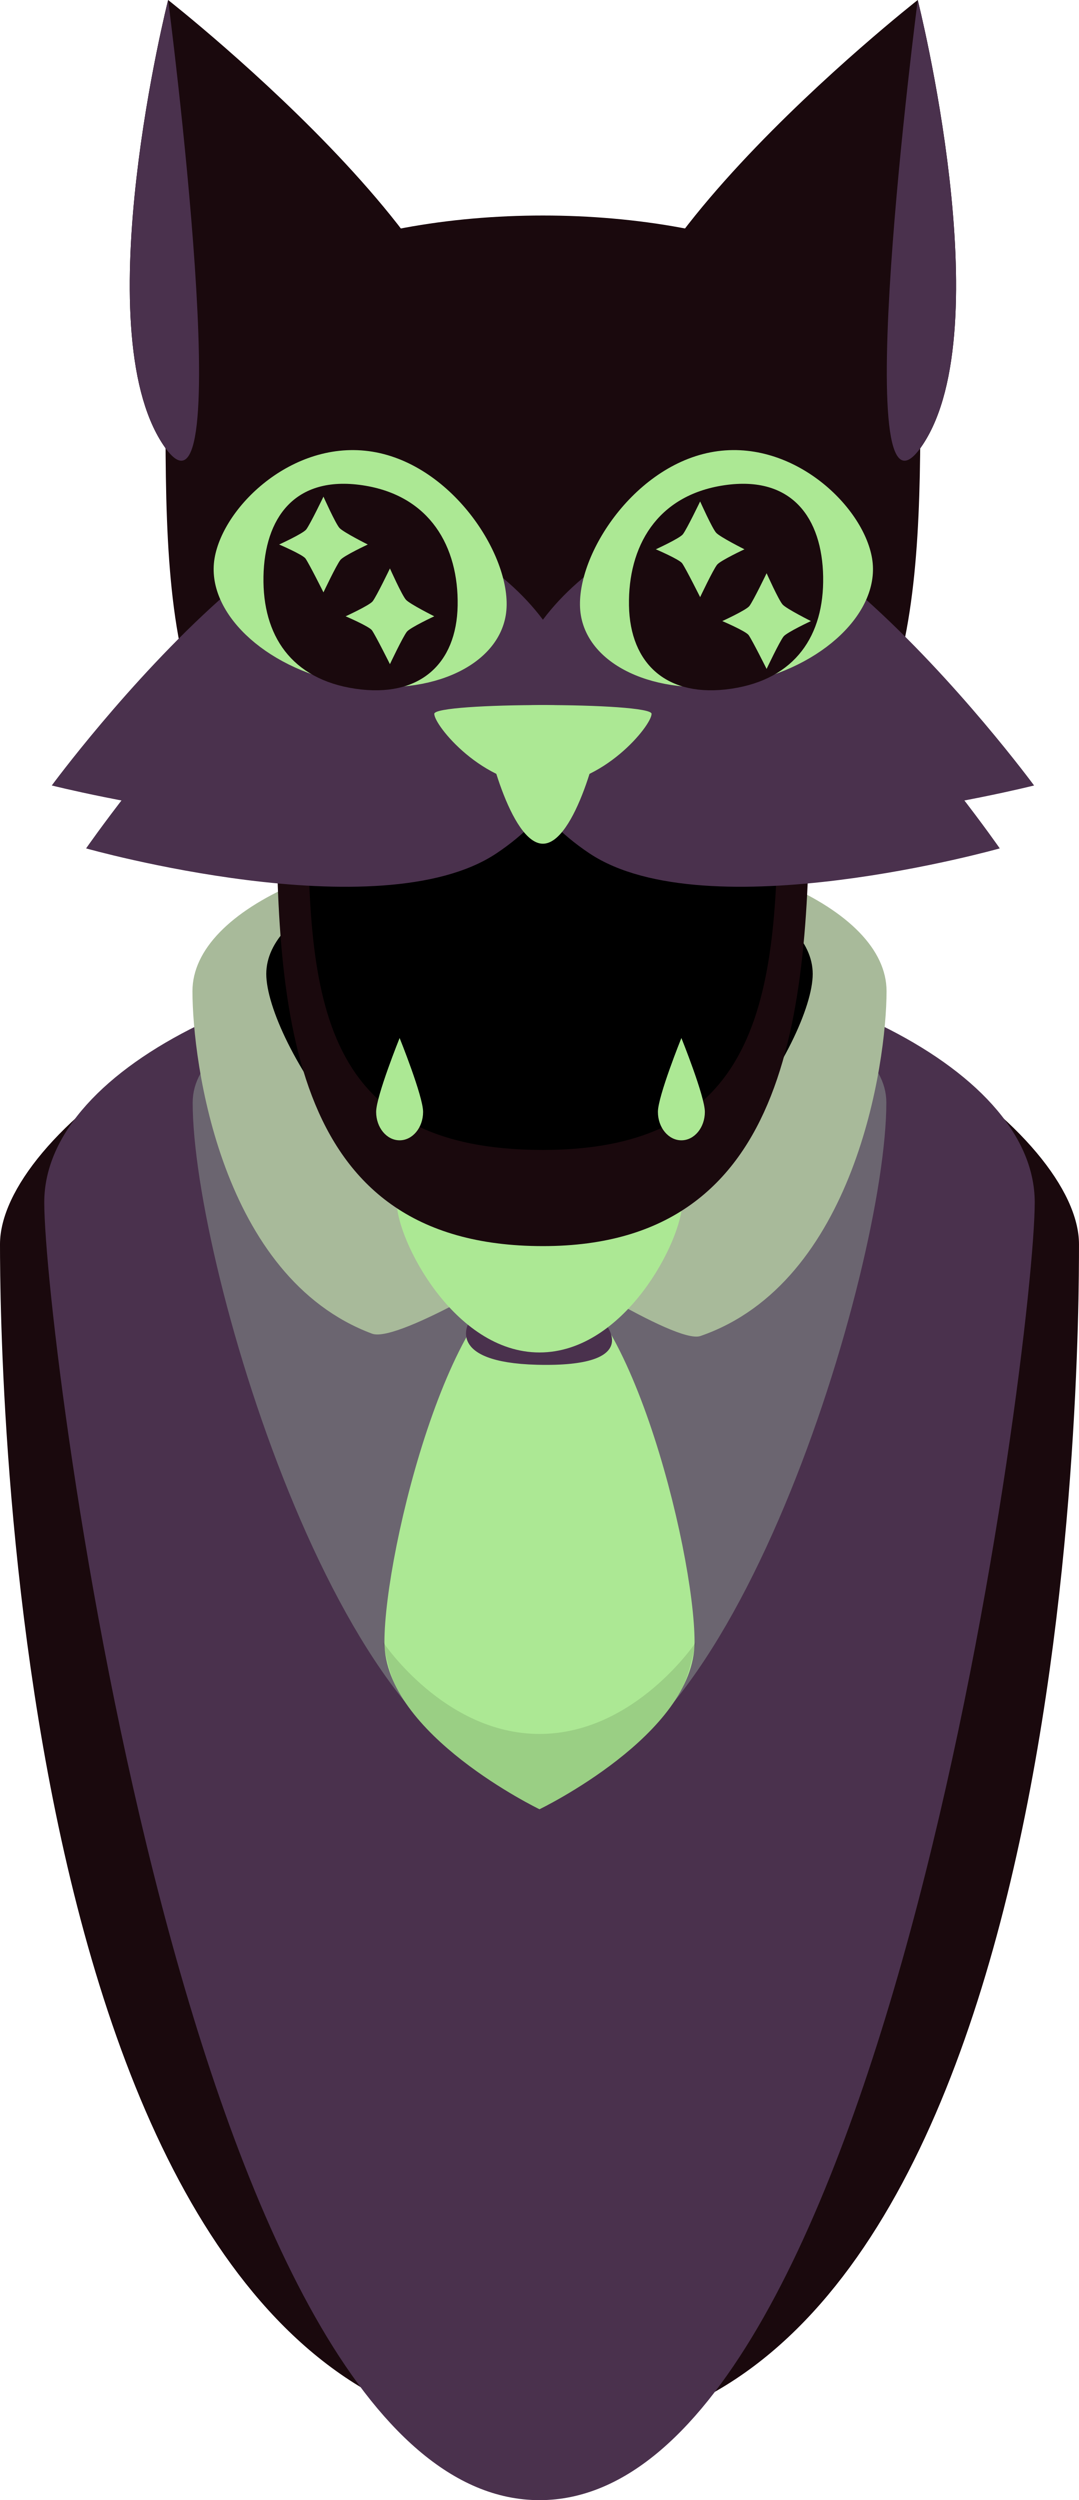 <svg version="1.1" xmlns="http://www.w3.org/2000/svg" xmlns:xlink="http://www.w3.org/1999/xlink" width="121.743" height="282.023" viewBox="0,0,121.743,282.023"><g transform="translate(-259.129,-45.374)"><g data-paper-data="{&quot;isPaintingLayer&quot;:true}" fill-rule="nonzero" stroke-linecap="butt" stroke-linejoin="miter" stroke-miterlimit="10" stroke-dasharray="" stroke-dashoffset="0" style="mix-blend-mode: normal"><g stroke="#000000" stroke-width="0"><path d="M320,152.707c33.618,0 60.871,20.766 60.871,33.021c0,12.255 -0.383,134.864 -60.871,134.514c-59.907,-0.346 -60.871,-122.259 -60.871,-134.514c0,-12.255 27.253,-33.021 60.871,-33.021z" fill="#1a090d"/><path d="M320,152.707c28.097,0 55.877,12.668 55.877,28.295c0,15.627 -16.57,146.395 -55.877,146.395c-39.308,0 -55.877,-130.768 -55.877,-146.395c0,-15.627 27.781,-28.295 55.877,-28.295z" fill="#4a314d"/><path d="M359.134,169.759c0,18.669 -17.604,76.972 -39.133,76.972c-21.529,0 -39.133,-58.302 -39.133,-76.972c0,-18.669 78.267,-18.669 78.267,0z" fill="#6b6570"/><path d="M320,140.104c21.627,0 39.159,7.647 39.159,17.08c0,8.127 -3.571,32.889 -21.005,38.897c-2.801,0.965 -18.153,-9.042 -18.153,-9.042c0,0 -15.868,9.907 -18.895,8.776c-17.06,-6.373 -20.263,-30.619 -20.263,-38.631c0,-9.433 17.532,-17.08 39.159,-17.08z" fill="#a8ba9a"/><path d="M302.504,230.61c0,-10.411 7.833,-41.84 17.496,-41.84c9.663,0 17.496,31.429 17.496,41.84c0,10.411 -17.496,18.851 -17.496,18.851c0,0 -17.496,-8.44 -17.496,-18.851z" fill="#ace894"/><path d="M320,141.788c17.025,0 30.827,6.02 30.827,13.446c0,7.426 -13.868,29.843 -30.827,29.843c-16.959,0 -30.827,-22.417 -30.827,-29.843c0,-7.426 13.802,-13.446 30.827,-13.446z" fill="#000000"/><path d="M327.403,194.676c0,0 4.399,4.954 -7.68,4.647c-10.409,-0.265 -7.697,-4.759 -7.697,-4.759z" fill="#4a314d"/><path d="M320,175.032c9.663,0 16.108,1.75 16.108,5.965c0,4.215 -6.445,16.938 -16.108,16.938c-9.663,0 -16.108,-12.723 -16.108,-16.938c0,-4.215 6.445,-5.965 16.108,-5.965z" fill="#ace894"/></g><g stroke="none"><path d="M350.474,133.091c0,25.32 -1.618,52.847 -30.087,52.847c-29.381,0 -30.087,-27.526 -30.087,-52.847c0,-25.32 60.174,-25.32 60.174,0z" fill="#1a090d" stroke-width="NaN"/><path d="M346.904,134.684c0,22.316 -1.426,40.406 -26.516,40.406c-25.894,0 -26.516,-18.09 -26.516,-40.406c0,-22.316 53.032,-22.316 53.032,0z" fill="#000000" stroke-width="NaN"/><path d="M301.569,170.798c0,-1.771 2.649,-8.336 2.649,-8.336c0,0 2.649,6.565 2.649,8.336c0,1.771 -1.186,3.206 -2.649,3.206c-1.463,0 -2.649,-1.435 -2.649,-3.206z" fill="#ace894" stroke-width="0.5"/><path d="M333.36,170.798c0,-1.771 2.649,-8.336 2.649,-8.336c0,0 2.649,6.565 2.649,8.336c0,1.771 -1.186,3.206 -2.649,3.206c-1.463,0 -2.649,-1.435 -2.649,-3.206z" fill="#ace894" stroke-width="0.5"/></g><g stroke="none"><g><path d="M362.974,91.896c0,12.842 -0.431,24.63 -4.204,33.863c-4.928,12.06 -71.933,12.444 -76.812,0.903c-3.958,-9.362 -4.158,-21.501 -4.158,-34.766c0,-29.616 85.174,-29.616 85.174,0z" fill="#1a090d" stroke-width="NaN"/><path d="M315.131,134.544c-13.201,8.785 -50.16,-0.567 -50.16,-0.567c0,0 8.627,-11.74 19.011,-21.015c10.019,-8.949 44.35,12.797 31.149,21.582z" fill="#4a314d" stroke-width="NaN"/><path d="M325.644,134.544c-13.201,-8.785 21.022,-30.601 31.01,-21.706c10.446,9.304 19.15,21.14 19.15,21.14c0,0 -36.959,9.351 -50.16,0.566z" data-paper-data="{&quot;index&quot;:null}" fill="#4a314d" stroke-width="NaN"/><path d="M312.777,108.263c14.501,9.65 15.555,24.594 2.354,33.379c-13.201,8.785 -46.289,-0.567 -46.289,-0.567c0,0 29.433,-42.462 43.935,-32.812z" fill="#4a314d" stroke-width="NaN"/><path d="M325.644,141.641c-13.201,-8.785 -12.147,-23.729 2.354,-33.379c14.501,-9.65 43.935,32.812 43.935,32.812c0,0 -33.087,9.351 -46.289,0.567z" data-paper-data="{&quot;index&quot;:null}" fill="#4a314d" stroke-width="NaN"/><g fill="#ace894" stroke-width="0"><path d="M332.646,125.897c0,1.321 -5.489,8.073 -12.259,8.073c-6.77,0 -12.259,-6.752 -12.259,-8.073c0,-1.321 24.518,-1.321 24.518,0z"/><path d="M326.965,126.616c0,2.28 -2.945,13.932 -6.578,13.932c-3.633,0 -6.578,-11.652 -6.578,-13.932c0,-2.28 13.156,-2.28 13.156,0z"/></g></g><g><g><path d="M310.91,93.18c-9.65,14.501 -24.594,15.555 -33.379,2.354c-8.785,-13.201 0.567,-50.16 0.567,-50.16c0,0 42.462,33.305 32.812,47.806z" fill="#1a090d" stroke-width="NaN"/><path d="M277.532,95.534c-8.785,-13.201 0.567,-50.16 0.567,-50.16c0,0 8.218,63.362 -0.567,50.16z" fill="#4a314d" stroke-width="NaN"/></g><g><path d="M362.677,45.374c0,0 9.351,36.959 0.567,50.16c-8.785,13.201 -23.729,12.147 -33.379,-2.354c-9.65,-14.501 32.812,-47.806 32.812,-47.806z" data-paper-data="{&quot;index&quot;:null}" fill="#1a090d" stroke-width="NaN"/><path d="M362.677,45.374c0,0 9.351,36.959 0.567,50.16c-8.785,13.201 -0.567,-50.16 -0.567,-50.16z" data-paper-data="{&quot;index&quot;:null}" fill="#4a314d" stroke-width="NaN"/></g></g><g fill="none" stroke-width="1" font-family="sans-serif" font-weight="normal" font-size="12" text-anchor="start"><g/><g data-paper-data="{&quot;index&quot;:null}"/></g></g><path d="M302.352,230.61c0,0 6.895,10.356 17.648,10.356c10.753,0 17.648,-10.356 17.648,-10.356c0,0 -0.694,3.605 -1.588,5.281c-4.183,7.841 -16.06,13.57 -16.06,13.57c0,0 -12.307,-5.936 -16.277,-13.993c-0.764,-1.55 -1.371,-4.858 -1.371,-4.858z" fill-opacity="0.106" fill="#000000" stroke="#000000" stroke-width="0"/><path d="M341.167,109.583c0.69,0 0.69,2.5 0,2.5c-0.69,0 -0.69,-2.5 0,-2.5z" fill="#1a090d" stroke="none" stroke-width="0.5"/><path d="M301.167,110.25c0.69,0 0.69,2.5 0,2.5c-0.69,0 -0.69,-2.5 0,-2.5z" fill="#1a090d" stroke="none" stroke-width="0.5"/><g stroke="none"><g stroke-width="0"><g data-paper-data="{&quot;index&quot;:null}"><path d="M324.668,114.78c-1.004,-5.993 5.538,-16.606 14.611,-18.378c9.073,-1.772 17.243,5.969 18.246,11.962c1.004,5.993 -5.538,12.288 -14.611,14.059c-9.073,1.772 -17.243,-1.65 -18.246,-7.644z" fill="#ace894"/><path d="M352.005,110.432c0.115,6.597 -3.121,11.558 -10.359,12.632c-7.238,1.073 -11.434,-2.785 -11.549,-9.383c-0.115,-6.597 3.087,-12.435 10.745,-13.57c7.658,-1.136 11.048,3.724 11.164,10.321z" data-paper-data="{&quot;index&quot;:null}" fill="#1a090d"/></g><g><path d="M316.193,114.78c-1.004,5.993 -9.173,9.415 -18.246,7.644c-9.073,-1.772 -15.615,-8.066 -14.611,-14.059c1.004,-5.993 9.173,-13.734 18.246,-11.962c9.073,1.772 15.615,12.385 14.611,18.378z" fill="#ace894"/><path d="M288.856,110.432c0.115,-6.597 3.505,-11.457 11.164,-10.321c7.658,1.136 10.861,6.973 10.745,13.57c-0.115,6.597 -4.311,10.456 -11.549,9.383c-7.238,-1.073 -10.475,-6.034 -10.359,-12.632z" data-paper-data="{&quot;index&quot;:null}" fill="#1a090d"/></g></g><path d="M290.625,106.795c0,0 2.71,-1.237 3.059,-1.701c0.458,-0.609 1.941,-3.697 1.941,-3.697c0,0 1.349,3.018 1.804,3.53c0.431,0.485 3.196,1.869 3.196,1.869c0,0 -2.721,1.27 -3.089,1.74c-0.459,0.586 -1.911,3.658 -1.911,3.658c0,0 -1.565,-3.136 -2.02,-3.808c-0.302,-0.446 -2.98,-1.59 -2.98,-1.59z" fill="#ace894" stroke-width="0.5"/><path d="M333.125,107.335c0,0 2.71,-1.237 3.059,-1.701c0.458,-0.609 1.941,-3.697 1.941,-3.697c0,0 1.349,3.018 1.804,3.53c0.431,0.485 3.196,1.869 3.196,1.869c0,0 -2.721,1.27 -3.089,1.74c-0.459,0.586 -1.911,3.658 -1.911,3.658c0,0 -1.565,-3.136 -2.02,-3.808c-0.302,-0.446 -2.98,-1.59 -2.98,-1.59z" fill="#ace894" stroke-width="0.5"/><path d="M298.125,114.893c0,0 2.71,-1.237 3.059,-1.701c0.458,-0.609 1.941,-3.697 1.941,-3.697c0,0 1.349,3.018 1.804,3.53c0.431,0.485 3.196,1.869 3.196,1.869c0,0 -2.721,1.27 -3.089,1.74c-0.459,0.586 -1.911,3.658 -1.911,3.658c0,0 -1.565,-3.136 -2.02,-3.808c-0.302,-0.446 -2.98,-1.59 -2.98,-1.59z" fill="#ace894" stroke-width="0.5"/><path d="M340.625,115.433c0,0 2.71,-1.237 3.059,-1.701c0.458,-0.609 1.941,-3.697 1.941,-3.697c0,0 1.349,3.018 1.804,3.53c0.431,0.485 3.196,1.869 3.196,1.869c0,0 -2.721,1.27 -3.089,1.74c-0.459,0.586 -1.911,3.658 -1.911,3.658c0,0 -1.565,-3.136 -2.02,-3.808c-0.302,-0.446 -2.98,-1.59 -2.98,-1.59z" fill="#ace894" stroke-width="0.5"/></g></g></g></svg>